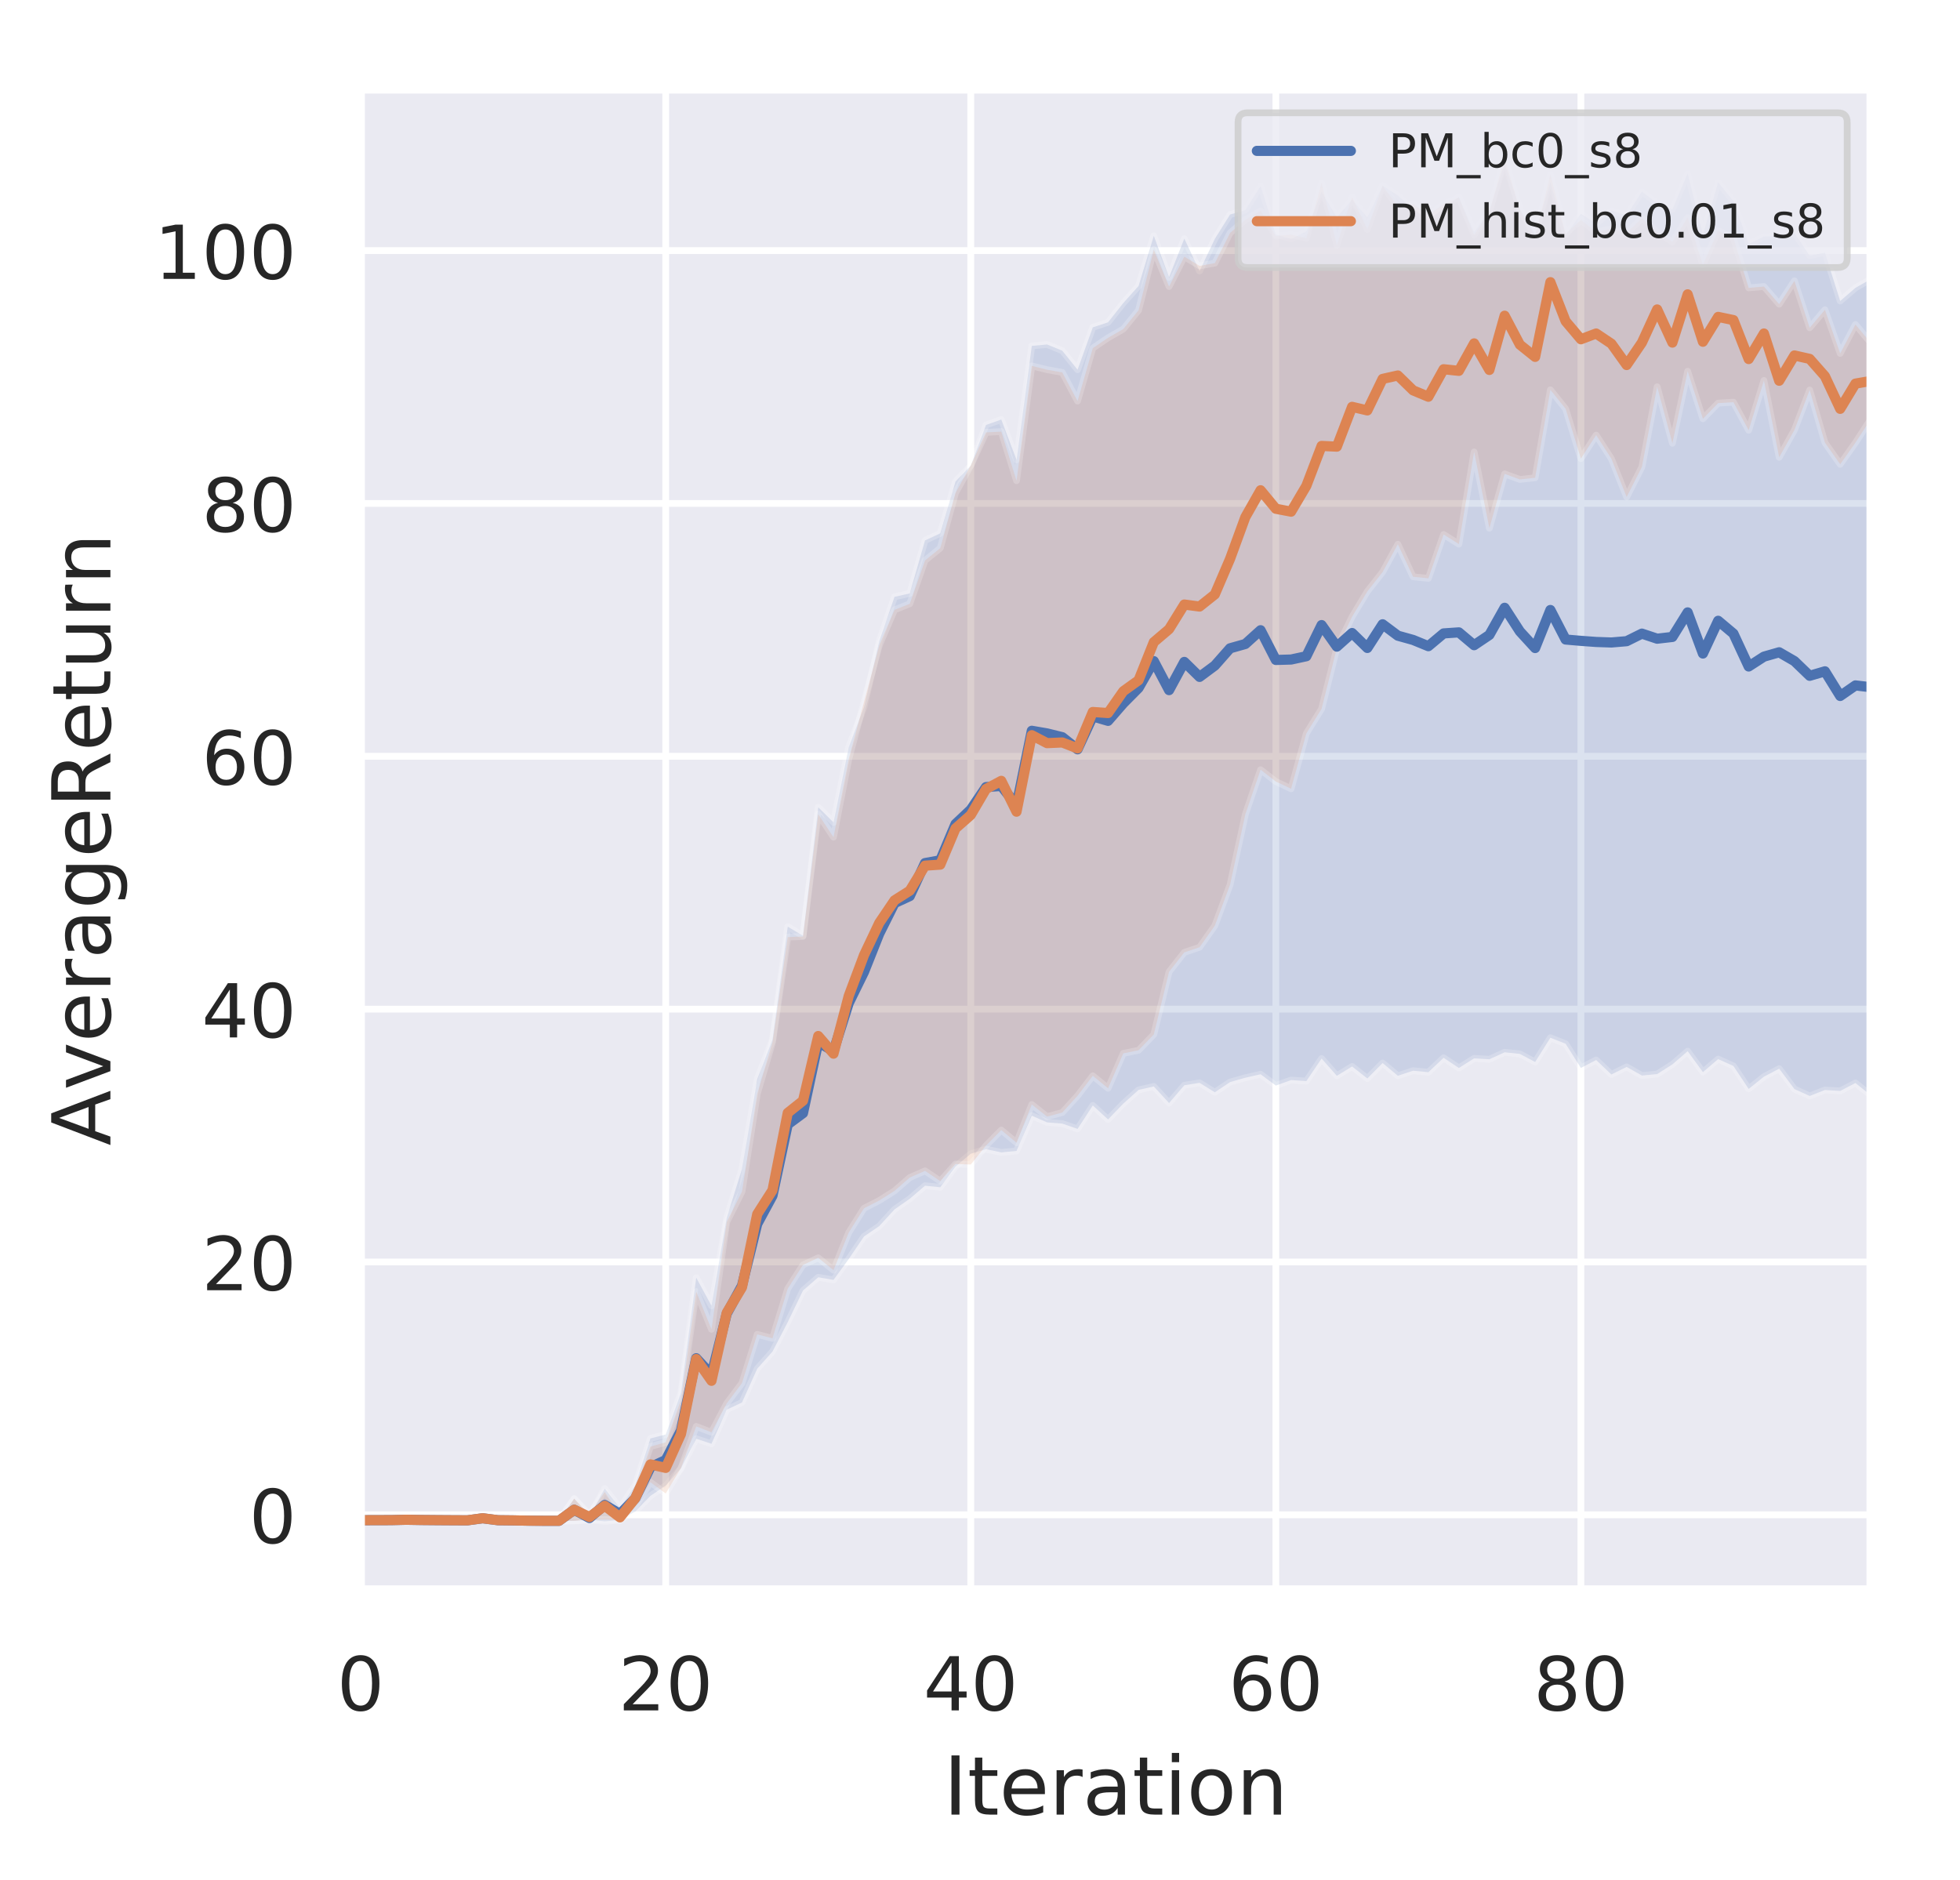 <?xml version="1.0" encoding="utf-8" standalone="no"?>
<!DOCTYPE svg PUBLIC "-//W3C//DTD SVG 1.1//EN"
  "http://www.w3.org/Graphics/SVG/1.1/DTD/svg11.dtd">
<!-- Created with matplotlib (https://matplotlib.org/) -->
<svg height="277.92pt" version="1.1" viewBox="0 0 289.71 277.92" width="289.71pt" xmlns="http://www.w3.org/2000/svg" xmlns:xlink="http://www.w3.org/1999/xlink">
 <defs>
  <style type="text/css">
*{stroke-linecap:butt;stroke-linejoin:round;}
  </style>
 </defs>
 <g id="figure_1">
  <g id="patch_1">
   <path d="M 0 277.92 
L 289.71 277.92 
L 289.71 0 
L 0 0 
z
" style="fill:#ffffff;"/>
  </g>
  <g id="axes_1">
   <g id="patch_2">
    <path d="M 53.31 234.96 
L 276.51 234.96 
L 276.51 13.2 
L 53.31 13.2 
z
" style="fill:#eaeaf2;"/>
   </g>
   <g id="matplotlib.axis_1">
    <g id="xtick_1">
     <g id="line2d_1">
      <path clip-path="url(#p415586a246)" d="M 53.31 234.96 
L 53.31 13.2 
" style="fill:none;stroke:#ffffff;stroke-linecap:round;"/>
     </g>
     <g id="text_1">
      <!-- 0 -->
      <defs>
       <path d="M 31.781 66.406 
Q 24.172 66.406 20.328 58.906 
Q 16.5 51.422 16.5 36.375 
Q 16.5 21.391 20.328 13.891 
Q 24.172 6.391 31.781 6.391 
Q 39.453 6.391 43.281 13.891 
Q 47.125 21.391 47.125 36.375 
Q 47.125 51.422 43.281 58.906 
Q 39.453 66.406 31.781 66.406 
z
M 31.781 74.219 
Q 44.047 74.219 50.516 64.516 
Q 56.984 54.828 56.984 36.375 
Q 56.984 17.969 50.516 8.266 
Q 44.047 -1.422 31.781 -1.422 
Q 19.531 -1.422 13.062 8.266 
Q 6.594 17.969 6.594 36.375 
Q 6.594 54.828 13.062 64.516 
Q 19.531 74.219 31.781 74.219 
z
" id="DejaVuSans-48"/>
      </defs>
      <g style="fill:#262626;" transform="translate(49.811 252.818)scale(0.11 -0.11)">
       <use xlink:href="#DejaVuSans-48"/>
      </g>
     </g>
    </g>
    <g id="xtick_2">
     <g id="line2d_2">
      <path clip-path="url(#p415586a246)" d="M 98.401 234.96 
L 98.401 13.2 
" style="fill:none;stroke:#ffffff;stroke-linecap:round;"/>
     </g>
     <g id="text_2">
      <!-- 20 -->
      <defs>
       <path d="M 19.188 8.297 
L 53.609 8.297 
L 53.609 0 
L 7.328 0 
L 7.328 8.297 
Q 12.938 14.109 22.625 23.891 
Q 32.328 33.688 34.812 36.531 
Q 39.547 41.844 41.422 45.531 
Q 43.312 49.219 43.312 52.781 
Q 43.312 58.594 39.234 62.25 
Q 35.156 65.922 28.609 65.922 
Q 23.969 65.922 18.812 64.312 
Q 13.672 62.703 7.812 59.422 
L 7.812 69.391 
Q 13.766 71.781 18.938 73 
Q 24.125 74.219 28.422 74.219 
Q 39.75 74.219 46.484 68.547 
Q 53.219 62.891 53.219 53.422 
Q 53.219 48.922 51.531 44.891 
Q 49.859 40.875 45.406 35.406 
Q 44.188 33.984 37.641 27.219 
Q 31.109 20.453 19.188 8.297 
z
" id="DejaVuSans-50"/>
      </defs>
      <g style="fill:#262626;" transform="translate(91.402 252.818)scale(0.11 -0.11)">
       <use xlink:href="#DejaVuSans-50"/>
       <use x="63.623" xlink:href="#DejaVuSans-48"/>
      </g>
     </g>
    </g>
    <g id="xtick_3">
     <g id="line2d_3">
      <path clip-path="url(#p415586a246)" d="M 143.492 234.96 
L 143.492 13.2 
" style="fill:none;stroke:#ffffff;stroke-linecap:round;"/>
     </g>
     <g id="text_3">
      <!-- 40 -->
      <defs>
       <path d="M 37.797 64.312 
L 12.891 25.391 
L 37.797 25.391 
z
M 35.203 72.906 
L 47.609 72.906 
L 47.609 25.391 
L 58.016 25.391 
L 58.016 17.188 
L 47.609 17.188 
L 47.609 0 
L 37.797 0 
L 37.797 17.188 
L 4.891 17.188 
L 4.891 26.703 
z
" id="DejaVuSans-52"/>
      </defs>
      <g style="fill:#262626;" transform="translate(136.493 252.818)scale(0.11 -0.11)">
       <use xlink:href="#DejaVuSans-52"/>
       <use x="63.623" xlink:href="#DejaVuSans-48"/>
      </g>
     </g>
    </g>
    <g id="xtick_4">
     <g id="line2d_4">
      <path clip-path="url(#p415586a246)" d="M 188.583 234.96 
L 188.583 13.2 
" style="fill:none;stroke:#ffffff;stroke-linecap:round;"/>
     </g>
     <g id="text_4">
      <!-- 60 -->
      <defs>
       <path d="M 33.016 40.375 
Q 26.375 40.375 22.484 35.828 
Q 18.609 31.297 18.609 23.391 
Q 18.609 15.531 22.484 10.953 
Q 26.375 6.391 33.016 6.391 
Q 39.656 6.391 43.531 10.953 
Q 47.406 15.531 47.406 23.391 
Q 47.406 31.297 43.531 35.828 
Q 39.656 40.375 33.016 40.375 
z
M 52.594 71.297 
L 52.594 62.312 
Q 48.875 64.062 45.094 64.984 
Q 41.312 65.922 37.594 65.922 
Q 27.828 65.922 22.672 59.328 
Q 17.531 52.734 16.797 39.406 
Q 19.672 43.656 24.016 45.922 
Q 28.375 48.188 33.594 48.188 
Q 44.578 48.188 50.953 41.516 
Q 57.328 34.859 57.328 23.391 
Q 57.328 12.156 50.688 5.359 
Q 44.047 -1.422 33.016 -1.422 
Q 20.359 -1.422 13.672 8.266 
Q 6.984 17.969 6.984 36.375 
Q 6.984 53.656 15.188 63.938 
Q 23.391 74.219 37.203 74.219 
Q 40.922 74.219 44.703 73.484 
Q 48.484 72.75 52.594 71.297 
z
" id="DejaVuSans-54"/>
      </defs>
      <g style="fill:#262626;" transform="translate(181.584 252.818)scale(0.11 -0.11)">
       <use xlink:href="#DejaVuSans-54"/>
       <use x="63.623" xlink:href="#DejaVuSans-48"/>
      </g>
     </g>
    </g>
    <g id="xtick_5">
     <g id="line2d_5">
      <path clip-path="url(#p415586a246)" d="M 233.674 234.96 
L 233.674 13.2 
" style="fill:none;stroke:#ffffff;stroke-linecap:round;"/>
     </g>
     <g id="text_5">
      <!-- 80 -->
      <defs>
       <path d="M 31.781 34.625 
Q 24.75 34.625 20.719 30.859 
Q 16.703 27.094 16.703 20.516 
Q 16.703 13.922 20.719 10.156 
Q 24.75 6.391 31.781 6.391 
Q 38.812 6.391 42.859 10.172 
Q 46.922 13.969 46.922 20.516 
Q 46.922 27.094 42.891 30.859 
Q 38.875 34.625 31.781 34.625 
z
M 21.922 38.812 
Q 15.578 40.375 12.031 44.719 
Q 8.5 49.078 8.5 55.328 
Q 8.5 64.062 14.719 69.141 
Q 20.953 74.219 31.781 74.219 
Q 42.672 74.219 48.875 69.141 
Q 55.078 64.062 55.078 55.328 
Q 55.078 49.078 51.531 44.719 
Q 48 40.375 41.703 38.812 
Q 48.828 37.156 52.797 32.312 
Q 56.781 27.484 56.781 20.516 
Q 56.781 9.906 50.312 4.234 
Q 43.844 -1.422 31.781 -1.422 
Q 19.734 -1.422 13.25 4.234 
Q 6.781 9.906 6.781 20.516 
Q 6.781 27.484 10.781 32.312 
Q 14.797 37.156 21.922 38.812 
z
M 18.312 54.391 
Q 18.312 48.734 21.844 45.562 
Q 25.391 42.391 31.781 42.391 
Q 38.141 42.391 41.719 45.562 
Q 45.312 48.734 45.312 54.391 
Q 45.312 60.062 41.719 63.234 
Q 38.141 66.406 31.781 66.406 
Q 25.391 66.406 21.844 63.234 
Q 18.312 60.062 18.312 54.391 
z
" id="DejaVuSans-56"/>
      </defs>
      <g style="fill:#262626;" transform="translate(226.675 252.818)scale(0.11 -0.11)">
       <use xlink:href="#DejaVuSans-56"/>
       <use x="63.623" xlink:href="#DejaVuSans-48"/>
      </g>
     </g>
    </g>
    <g id="text_6">
     <!-- Iteration -->
     <defs>
      <path d="M 9.812 72.906 
L 19.672 72.906 
L 19.672 0 
L 9.812 0 
z
" id="DejaVuSans-73"/>
      <path d="M 18.312 70.219 
L 18.312 54.688 
L 36.812 54.688 
L 36.812 47.703 
L 18.312 47.703 
L 18.312 18.016 
Q 18.312 11.328 20.141 9.422 
Q 21.969 7.516 27.594 7.516 
L 36.812 7.516 
L 36.812 0 
L 27.594 0 
Q 17.188 0 13.234 3.875 
Q 9.281 7.766 9.281 18.016 
L 9.281 47.703 
L 2.688 47.703 
L 2.688 54.688 
L 9.281 54.688 
L 9.281 70.219 
z
" id="DejaVuSans-116"/>
      <path d="M 56.203 29.594 
L 56.203 25.203 
L 14.891 25.203 
Q 15.484 15.922 20.484 11.062 
Q 25.484 6.203 34.422 6.203 
Q 39.594 6.203 44.453 7.469 
Q 49.312 8.734 54.109 11.281 
L 54.109 2.781 
Q 49.266 0.734 44.188 -0.344 
Q 39.109 -1.422 33.891 -1.422 
Q 20.797 -1.422 13.156 6.188 
Q 5.516 13.812 5.516 26.812 
Q 5.516 40.234 12.766 48.109 
Q 20.016 56 32.328 56 
Q 43.359 56 49.781 48.891 
Q 56.203 41.797 56.203 29.594 
z
M 47.219 32.234 
Q 47.125 39.594 43.094 43.984 
Q 39.062 48.391 32.422 48.391 
Q 24.906 48.391 20.391 44.141 
Q 15.875 39.891 15.188 32.172 
z
" id="DejaVuSans-101"/>
      <path d="M 41.109 46.297 
Q 39.594 47.172 37.812 47.578 
Q 36.031 48 33.891 48 
Q 26.266 48 22.188 43.047 
Q 18.109 38.094 18.109 28.812 
L 18.109 0 
L 9.078 0 
L 9.078 54.688 
L 18.109 54.688 
L 18.109 46.188 
Q 20.953 51.172 25.484 53.578 
Q 30.031 56 36.531 56 
Q 37.453 56 38.578 55.875 
Q 39.703 55.766 41.062 55.516 
z
" id="DejaVuSans-114"/>
      <path d="M 34.281 27.484 
Q 23.391 27.484 19.188 25 
Q 14.984 22.516 14.984 16.5 
Q 14.984 11.719 18.141 8.906 
Q 21.297 6.109 26.703 6.109 
Q 34.188 6.109 38.703 11.406 
Q 43.219 16.703 43.219 25.484 
L 43.219 27.484 
z
M 52.203 31.203 
L 52.203 0 
L 43.219 0 
L 43.219 8.297 
Q 40.141 3.328 35.547 0.953 
Q 30.953 -1.422 24.312 -1.422 
Q 15.922 -1.422 10.953 3.297 
Q 6 8.016 6 15.922 
Q 6 25.141 12.172 29.828 
Q 18.359 34.516 30.609 34.516 
L 43.219 34.516 
L 43.219 35.406 
Q 43.219 41.609 39.141 45 
Q 35.062 48.391 27.688 48.391 
Q 23 48.391 18.547 47.266 
Q 14.109 46.141 10.016 43.891 
L 10.016 52.203 
Q 14.938 54.109 19.578 55.047 
Q 24.219 56 28.609 56 
Q 40.484 56 46.344 49.844 
Q 52.203 43.703 52.203 31.203 
z
" id="DejaVuSans-97"/>
      <path d="M 9.422 54.688 
L 18.406 54.688 
L 18.406 0 
L 9.422 0 
z
M 9.422 75.984 
L 18.406 75.984 
L 18.406 64.594 
L 9.422 64.594 
z
" id="DejaVuSans-105"/>
      <path d="M 30.609 48.391 
Q 23.391 48.391 19.188 42.75 
Q 14.984 37.109 14.984 27.297 
Q 14.984 17.484 19.156 11.844 
Q 23.344 6.203 30.609 6.203 
Q 37.797 6.203 41.984 11.859 
Q 46.188 17.531 46.188 27.297 
Q 46.188 37.016 41.984 42.703 
Q 37.797 48.391 30.609 48.391 
z
M 30.609 56 
Q 42.328 56 49.016 48.375 
Q 55.719 40.766 55.719 27.297 
Q 55.719 13.875 49.016 6.219 
Q 42.328 -1.422 30.609 -1.422 
Q 18.844 -1.422 12.172 6.219 
Q 5.516 13.875 5.516 27.297 
Q 5.516 40.766 12.172 48.375 
Q 18.844 56 30.609 56 
z
" id="DejaVuSans-111"/>
      <path d="M 54.891 33.016 
L 54.891 0 
L 45.906 0 
L 45.906 32.719 
Q 45.906 40.484 42.875 44.328 
Q 39.844 48.188 33.797 48.188 
Q 26.516 48.188 22.312 43.547 
Q 18.109 38.922 18.109 30.906 
L 18.109 0 
L 9.078 0 
L 9.078 54.688 
L 18.109 54.688 
L 18.109 46.188 
Q 21.344 51.125 25.703 53.562 
Q 30.078 56 35.797 56 
Q 45.219 56 50.047 50.172 
Q 54.891 44.344 54.891 33.016 
z
" id="DejaVuSans-110"/>
     </defs>
     <g style="fill:#262626;" transform="translate(139.46 268.224)scale(0.12 -0.12)">
      <use xlink:href="#DejaVuSans-73"/>
      <use x="29.492" xlink:href="#DejaVuSans-116"/>
      <use x="68.701" xlink:href="#DejaVuSans-101"/>
      <use x="130.225" xlink:href="#DejaVuSans-114"/>
      <use x="171.338" xlink:href="#DejaVuSans-97"/>
      <use x="232.617" xlink:href="#DejaVuSans-116"/>
      <use x="271.826" xlink:href="#DejaVuSans-105"/>
      <use x="299.609" xlink:href="#DejaVuSans-111"/>
      <use x="360.791" xlink:href="#DejaVuSans-110"/>
     </g>
    </g>
   </g>
   <g id="matplotlib.axis_2">
    <g id="ytick_1">
     <g id="line2d_6">
      <path clip-path="url(#p415586a246)" d="M 53.31 223.91 
L 276.51 223.91 
" style="fill:none;stroke:#ffffff;stroke-linecap:round;"/>
     </g>
     <g id="text_7">
      <!-- 0 -->
      <g style="fill:#262626;" transform="translate(36.811 228.089)scale(0.11 -0.11)">
       <use xlink:href="#DejaVuSans-48"/>
      </g>
     </g>
    </g>
    <g id="ytick_2">
     <g id="line2d_7">
      <path clip-path="url(#p415586a246)" d="M 53.31 186.537 
L 276.51 186.537 
" style="fill:none;stroke:#ffffff;stroke-linecap:round;"/>
     </g>
     <g id="text_8">
      <!-- 20 -->
      <g style="fill:#262626;" transform="translate(29.812 190.716)scale(0.11 -0.11)">
       <use xlink:href="#DejaVuSans-50"/>
       <use x="63.623" xlink:href="#DejaVuSans-48"/>
      </g>
     </g>
    </g>
    <g id="ytick_3">
     <g id="line2d_8">
      <path clip-path="url(#p415586a246)" d="M 53.31 149.164 
L 276.51 149.164 
" style="fill:none;stroke:#ffffff;stroke-linecap:round;"/>
     </g>
     <g id="text_9">
      <!-- 40 -->
      <g style="fill:#262626;" transform="translate(29.812 153.343)scale(0.11 -0.11)">
       <use xlink:href="#DejaVuSans-52"/>
       <use x="63.623" xlink:href="#DejaVuSans-48"/>
      </g>
     </g>
    </g>
    <g id="ytick_4">
     <g id="line2d_9">
      <path clip-path="url(#p415586a246)" d="M 53.31 111.791 
L 276.51 111.791 
" style="fill:none;stroke:#ffffff;stroke-linecap:round;"/>
     </g>
     <g id="text_10">
      <!-- 60 -->
      <g style="fill:#262626;" transform="translate(29.812 115.97)scale(0.11 -0.11)">
       <use xlink:href="#DejaVuSans-54"/>
       <use x="63.623" xlink:href="#DejaVuSans-48"/>
      </g>
     </g>
    </g>
    <g id="ytick_5">
     <g id="line2d_10">
      <path clip-path="url(#p415586a246)" d="M 53.31 74.418 
L 276.51 74.418 
" style="fill:none;stroke:#ffffff;stroke-linecap:round;"/>
     </g>
     <g id="text_11">
      <!-- 80 -->
      <g style="fill:#262626;" transform="translate(29.812 78.597)scale(0.11 -0.11)">
       <use xlink:href="#DejaVuSans-56"/>
       <use x="63.623" xlink:href="#DejaVuSans-48"/>
      </g>
     </g>
    </g>
    <g id="ytick_6">
     <g id="line2d_11">
      <path clip-path="url(#p415586a246)" d="M 53.31 37.044 
L 276.51 37.044 
" style="fill:none;stroke:#ffffff;stroke-linecap:round;"/>
     </g>
     <g id="text_12">
      <!-- 100 -->
      <defs>
       <path d="M 12.406 8.297 
L 28.516 8.297 
L 28.516 63.922 
L 10.984 60.406 
L 10.984 69.391 
L 28.422 72.906 
L 38.281 72.906 
L 38.281 8.297 
L 54.391 8.297 
L 54.391 0 
L 12.406 0 
z
" id="DejaVuSans-49"/>
      </defs>
      <g style="fill:#262626;" transform="translate(22.814 41.224)scale(0.11 -0.11)">
       <use xlink:href="#DejaVuSans-49"/>
       <use x="63.623" xlink:href="#DejaVuSans-48"/>
       <use x="127.246" xlink:href="#DejaVuSans-48"/>
      </g>
     </g>
    </g>
    <g id="text_13">
     <!-- AverageReturn -->
     <defs>
      <path d="M 34.188 63.188 
L 20.797 26.906 
L 47.609 26.906 
z
M 28.609 72.906 
L 39.797 72.906 
L 67.578 0 
L 57.328 0 
L 50.688 18.703 
L 17.828 18.703 
L 11.188 0 
L 0.781 0 
z
" id="DejaVuSans-65"/>
      <path d="M 2.984 54.688 
L 12.5 54.688 
L 29.594 8.797 
L 46.688 54.688 
L 56.203 54.688 
L 35.688 0 
L 23.484 0 
z
" id="DejaVuSans-118"/>
      <path d="M 45.406 27.984 
Q 45.406 37.75 41.375 43.109 
Q 37.359 48.484 30.078 48.484 
Q 22.859 48.484 18.828 43.109 
Q 14.797 37.75 14.797 27.984 
Q 14.797 18.266 18.828 12.891 
Q 22.859 7.516 30.078 7.516 
Q 37.359 7.516 41.375 12.891 
Q 45.406 18.266 45.406 27.984 
z
M 54.391 6.781 
Q 54.391 -7.172 48.188 -13.984 
Q 42 -20.797 29.203 -20.797 
Q 24.469 -20.797 20.266 -20.094 
Q 16.062 -19.391 12.109 -17.922 
L 12.109 -9.188 
Q 16.062 -11.328 19.922 -12.344 
Q 23.781 -13.375 27.781 -13.375 
Q 36.625 -13.375 41.016 -8.766 
Q 45.406 -4.156 45.406 5.172 
L 45.406 9.625 
Q 42.625 4.781 38.281 2.391 
Q 33.938 0 27.875 0 
Q 17.828 0 11.672 7.656 
Q 5.516 15.328 5.516 27.984 
Q 5.516 40.672 11.672 48.328 
Q 17.828 56 27.875 56 
Q 33.938 56 38.281 53.609 
Q 42.625 51.219 45.406 46.391 
L 45.406 54.688 
L 54.391 54.688 
z
" id="DejaVuSans-103"/>
      <path d="M 44.391 34.188 
Q 47.562 33.109 50.562 29.594 
Q 53.562 26.078 56.594 19.922 
L 66.609 0 
L 56 0 
L 46.688 18.703 
Q 43.062 26.031 39.672 28.422 
Q 36.281 30.812 30.422 30.812 
L 19.672 30.812 
L 19.672 0 
L 9.812 0 
L 9.812 72.906 
L 32.078 72.906 
Q 44.578 72.906 50.734 67.672 
Q 56.891 62.453 56.891 51.906 
Q 56.891 45.016 53.688 40.469 
Q 50.484 35.938 44.391 34.188 
z
M 19.672 64.797 
L 19.672 38.922 
L 32.078 38.922 
Q 39.203 38.922 42.844 42.219 
Q 46.484 45.516 46.484 51.906 
Q 46.484 58.297 42.844 61.547 
Q 39.203 64.797 32.078 64.797 
z
" id="DejaVuSans-82"/>
      <path d="M 8.5 21.578 
L 8.5 54.688 
L 17.484 54.688 
L 17.484 21.922 
Q 17.484 14.156 20.5 10.266 
Q 23.531 6.391 29.594 6.391 
Q 36.859 6.391 41.078 11.031 
Q 45.312 15.672 45.312 23.688 
L 45.312 54.688 
L 54.297 54.688 
L 54.297 0 
L 45.312 0 
L 45.312 8.406 
Q 42.047 3.422 37.719 1 
Q 33.406 -1.422 27.688 -1.422 
Q 18.266 -1.422 13.375 4.438 
Q 8.5 10.297 8.5 21.578 
z
M 31.109 56 
z
" id="DejaVuSans-117"/>
     </defs>
     <g style="fill:#262626;" transform="translate(16.318 169.347)rotate(-90)scale(0.12 -0.12)">
      <use xlink:href="#DejaVuSans-65"/>
      <use x="68.33" xlink:href="#DejaVuSans-118"/>
      <use x="127.51" xlink:href="#DejaVuSans-101"/>
      <use x="189.033" xlink:href="#DejaVuSans-114"/>
      <use x="230.146" xlink:href="#DejaVuSans-97"/>
      <use x="291.426" xlink:href="#DejaVuSans-103"/>
      <use x="354.902" xlink:href="#DejaVuSans-101"/>
      <use x="416.426" xlink:href="#DejaVuSans-82"/>
      <use x="485.846" xlink:href="#DejaVuSans-101"/>
      <use x="547.369" xlink:href="#DejaVuSans-116"/>
      <use x="586.578" xlink:href="#DejaVuSans-117"/>
      <use x="649.957" xlink:href="#DejaVuSans-114"/>
      <use x="691.055" xlink:href="#DejaVuSans-110"/>
     </g>
    </g>
   </g>
   <g id="PolyCollection_1">
    <defs>
     <path d="M 53.31 -53.22 
L 53.31 -53.205 
L 55.565 -53.207 
L 57.819 -53.216 
L 60.074 -53.267 
L 62.328 -53.231 
L 64.583 -53.212 
L 66.837 -53.201 
L 69.092 -53.185 
L 71.346 -53.251 
L 73.601 -53.19 
L 75.855 -53.157 
L 78.11 -53.124 
L 80.365 -53.099 
L 82.619 -53.078 
L 84.874 -53.115 
L 87.128 -53.285 
L 89.383 -53.04 
L 91.637 -53.24 
L 93.892 -54.501 
L 96.146 -56.816 
L 98.401 -58.327 
L 100.655 -60.885 
L 102.91 -65.255 
L 105.165 -64.509 
L 107.419 -69.555 
L 109.674 -70.612 
L 111.928 -75.609 
L 114.183 -78.134 
L 116.437 -82.489 
L 118.692 -87.162 
L 120.946 -89.119 
L 123.201 -88.732 
L 125.455 -91.822 
L 127.71 -95.153 
L 129.965 -96.689 
L 132.219 -99.155 
L 134.474 -100.728 
L 136.728 -102.655 
L 138.983 -102.426 
L 141.237 -105.486 
L 143.492 -107.385 
L 145.746 -108.055 
L 148.001 -107.581 
L 150.255 -107.799 
L 152.51 -113.008 
L 154.765 -112.017 
L 157.019 -111.834 
L 159.274 -111.053 
L 161.528 -114.519 
L 163.783 -112.454 
L 166.037 -114.79 
L 168.292 -116.816 
L 170.546 -117.329 
L 172.801 -114.875 
L 175.055 -117.504 
L 177.31 -117.862 
L 179.565 -116.465 
L 181.819 -117.973 
L 184.074 -118.618 
L 186.328 -119.132 
L 188.583 -117.46 
L 190.837 -118.27 
L 193.092 -118.12 
L 195.346 -121.456 
L 197.601 -118.9 
L 199.855 -120.281 
L 202.11 -118.507 
L 204.365 -120.789 
L 206.619 -118.908 
L 208.874 -119.655 
L 211.128 -119.432 
L 213.383 -121.566 
L 215.637 -120.059 
L 217.892 -121.48 
L 220.146 -121.346 
L 222.401 -122.377 
L 224.655 -122.137 
L 226.91 -120.945 
L 229.165 -124.528 
L 231.419 -123.638 
L 233.674 -120.063 
L 235.928 -121.238 
L 238.183 -119.101 
L 240.437 -120.215 
L 242.692 -118.942 
L 244.946 -119.157 
L 247.201 -120.59 
L 249.455 -122.541 
L 251.71 -119.449 
L 253.965 -121.372 
L 256.219 -120.354 
L 258.474 -116.964 
L 260.728 -118.773 
L 262.983 -119.955 
L 265.237 -116.944 
L 267.492 -115.923 
L 269.746 -116.803 
L 272.001 -116.663 
L 274.255 -117.84 
L 276.51 -116.031 
L 276.51 -236.65 
L 276.51 -236.65 
L 274.255 -235.371 
L 272.001 -233.427 
L 269.746 -240.576 
L 267.492 -240.131 
L 265.237 -243.458 
L 262.983 -243.055 
L 260.728 -242.942 
L 258.474 -241.843 
L 256.219 -248.176 
L 253.965 -250.948 
L 251.71 -243.191 
L 249.455 -252.256 
L 247.201 -246.953 
L 244.946 -247.865 
L 242.692 -249.58 
L 240.437 -246.07 
L 238.183 -246.803 
L 235.928 -244.82 
L 233.674 -246.324 
L 231.419 -243.141 
L 229.165 -250.98 
L 226.91 -243.316 
L 224.655 -247.046 
L 222.401 -253.786 
L 220.146 -246.79 
L 217.892 -243.621 
L 215.637 -248.837 
L 213.383 -247.019 
L 211.128 -245.377 
L 208.874 -246.999 
L 206.619 -249.003 
L 204.365 -250.495 
L 202.11 -245.779 
L 199.855 -248.418 
L 197.601 -245.776 
L 195.346 -249.591 
L 193.092 -243.717 
L 190.837 -242.594 
L 188.583 -243.277 
L 186.328 -250.396 
L 184.074 -246.841 
L 181.819 -246.212 
L 179.565 -242.608 
L 177.31 -237.868 
L 175.055 -242.655 
L 172.801 -236.945 
L 170.546 -243.059 
L 168.292 -235.649 
L 166.037 -233.129 
L 163.783 -230.279 
L 161.528 -229.531 
L 159.274 -223.275 
L 157.019 -226.078 
L 154.765 -227.004 
L 152.51 -226.791 
L 150.255 -209.952 
L 148.001 -215.907 
L 145.746 -215.105 
L 143.492 -209.108 
L 141.237 -206.749 
L 138.983 -199.09 
L 136.728 -198.036 
L 134.474 -190.204 
L 132.219 -189.697 
L 129.965 -183.154 
L 127.71 -173.361 
L 125.455 -167.497 
L 123.201 -156.358 
L 120.946 -158.595 
L 118.692 -139.603 
L 116.437 -140.945 
L 114.183 -124.233 
L 111.928 -118.412 
L 109.674 -105.131 
L 107.419 -97.915 
L 105.165 -84.912 
L 102.91 -89.057 
L 100.655 -72.034 
L 98.401 -65.881 
L 96.146 -65.299 
L 93.892 -58.384 
L 91.637 -55.033 
L 89.383 -57.895 
L 87.128 -53.789 
L 84.874 -56.396 
L 82.619 -53.159 
L 80.365 -53.146 
L 78.11 -53.157 
L 75.855 -53.214 
L 73.601 -53.232 
L 71.346 -53.749 
L 69.092 -53.204 
L 66.837 -53.212 
L 64.583 -53.232 
L 62.328 -53.252 
L 60.074 -53.29 
L 57.819 -53.237 
L 55.565 -53.234 
L 53.31 -53.22 
z
" id="m883b202f96" style="stroke:#ffffff;stroke-opacity:0.2;"/>
    </defs>
    <g clip-path="url(#p415586a246)">
     <use style="fill:#4c72b0;fill-opacity:0.2;stroke:#ffffff;stroke-opacity:0.2;" x="0" xlink:href="#m883b202f96" y="277.92"/>
    </g>
   </g>
   <g id="PolyCollection_2">
    <defs>
     <path d="M 53.31 -53.22 
L 53.31 -53.205 
L 55.565 -53.208 
L 57.819 -53.217 
L 60.074 -53.269 
L 62.328 -53.233 
L 64.583 -53.214 
L 66.837 -53.202 
L 69.092 -53.189 
L 71.346 -53.255 
L 73.601 -53.19 
L 75.855 -53.162 
L 78.11 -53.13 
L 80.365 -53.102 
L 82.619 -53.092 
L 84.874 -53.123 
L 87.128 -53.296 
L 89.383 -53.309 
L 91.637 -53.246 
L 93.892 -55.257 
L 96.146 -58.819 
L 98.401 -57.159 
L 100.655 -60.914 
L 102.91 -67.074 
L 105.165 -66.206 
L 107.419 -70.475 
L 109.674 -73.477 
L 111.928 -80.681 
L 114.183 -80.094 
L 116.437 -87.439 
L 118.692 -90.945 
L 120.946 -91.997 
L 123.201 -90.17 
L 125.455 -95.73 
L 127.71 -99.315 
L 129.965 -100.467 
L 132.219 -101.889 
L 134.474 -103.857 
L 136.728 -104.85 
L 138.983 -103.328 
L 141.237 -105.859 
L 143.492 -105.787 
L 145.746 -108.587 
L 148.001 -110.874 
L 150.255 -109.01 
L 152.51 -114.658 
L 154.765 -112.87 
L 157.019 -113.472 
L 159.274 -115.948 
L 161.528 -118.902 
L 163.783 -117.059 
L 166.037 -122.217 
L 168.292 -122.676 
L 170.546 -125.008 
L 172.801 -134.272 
L 175.055 -137.143 
L 177.31 -137.904 
L 179.565 -141.089 
L 181.819 -147.144 
L 184.074 -157.54 
L 186.328 -164.145 
L 188.583 -162.395 
L 190.837 -161.328 
L 193.092 -169.505 
L 195.346 -173.144 
L 197.601 -182.124 
L 199.855 -186.749 
L 202.11 -190.496 
L 204.365 -193.357 
L 206.619 -197.468 
L 208.874 -192.664 
L 211.128 -192.43 
L 213.383 -198.915 
L 215.637 -197.493 
L 217.892 -211.115 
L 220.146 -199.839 
L 222.401 -207.869 
L 224.655 -207.053 
L 226.91 -207.3 
L 229.165 -220.295 
L 231.419 -217.489 
L 233.674 -210.134 
L 235.928 -213.605 
L 238.183 -210.107 
L 240.437 -204.456 
L 242.692 -208.895 
L 244.946 -220.746 
L 247.201 -212.404 
L 249.455 -223.045 
L 251.71 -216.02 
L 253.965 -218.331 
L 256.219 -218.47 
L 258.474 -214.323 
L 260.728 -221.679 
L 262.983 -210.325 
L 265.237 -214.35 
L 267.492 -220.266 
L 269.746 -212.488 
L 272.001 -209.291 
L 274.255 -212.481 
L 276.51 -215.948 
L 276.51 -227.263 
L 276.51 -227.263 
L 274.255 -229.954 
L 272.001 -225.684 
L 269.746 -232.133 
L 267.492 -229.471 
L 265.237 -236.41 
L 262.983 -232.958 
L 260.728 -235.566 
L 258.474 -235.372 
L 256.219 -242.743 
L 253.965 -243.825 
L 251.71 -238.789 
L 249.455 -245.777 
L 247.201 -242.158 
L 244.946 -243.611 
L 242.692 -245.654 
L 240.437 -243.471 
L 238.183 -244.12 
L 235.928 -243.644 
L 233.674 -245.407 
L 231.419 -243.387 
L 229.165 -252.131 
L 226.91 -243.037 
L 224.655 -246.895 
L 222.401 -254.64 
L 220.146 -246.635 
L 217.892 -243.205 
L 215.637 -248.714 
L 213.383 -247.767 
L 211.128 -246.123 
L 208.874 -247.77 
L 206.619 -247.367 
L 204.365 -250.466 
L 202.11 -244.013 
L 199.855 -248.819 
L 197.601 -241.675 
L 195.346 -250.865 
L 193.092 -242.704 
L 190.837 -243.25 
L 188.583 -243.043 
L 186.328 -246.763 
L 184.074 -245.423 
L 181.819 -243.492 
L 179.565 -239.027 
L 177.31 -238.623 
L 175.055 -239.979 
L 172.801 -235.574 
L 170.546 -241.003 
L 168.292 -232.061 
L 166.037 -229.281 
L 163.783 -227.988 
L 161.528 -226.458 
L 159.274 -218.641 
L 157.019 -222.873 
L 154.765 -223.276 
L 152.51 -223.839 
L 150.255 -206.871 
L 148.001 -214.125 
L 145.746 -214.01 
L 143.492 -209.12 
L 141.237 -205.076 
L 138.983 -196.903 
L 136.728 -195.076 
L 134.474 -188.672 
L 132.219 -187.774 
L 129.965 -182.527 
L 127.71 -174.16 
L 125.455 -165.704 
L 123.201 -154.179 
L 120.946 -157.571 
L 118.692 -139.49 
L 116.437 -139.407 
L 114.183 -123.864 
L 111.928 -116.229 
L 109.674 -101.78 
L 107.419 -97.292 
L 105.165 -81.432 
L 102.91 -87.003 
L 100.655 -70.987 
L 98.401 -64.73 
L 96.146 -64.098 
L 93.892 -57.654 
L 91.637 -54.014 
L 89.383 -57.391 
L 87.128 -54.057 
L 84.874 -56.405 
L 82.619 -53.159 
L 80.365 -53.152 
L 78.11 -53.158 
L 75.855 -53.211 
L 73.601 -53.234 
L 71.346 -53.749 
L 69.092 -53.204 
L 66.837 -53.213 
L 64.583 -53.232 
L 62.328 -53.252 
L 60.074 -53.29 
L 57.819 -53.236 
L 55.565 -53.234 
L 53.31 -53.22 
z
" id="m8ac3d48d1f" style="stroke:#ffffff;stroke-opacity:0.2;"/>
    </defs>
    <g clip-path="url(#p415586a246)">
     <use style="fill:#dd8452;fill-opacity:0.2;stroke:#ffffff;stroke-opacity:0.2;" x="0" xlink:href="#m8ac3d48d1f" y="277.92"/>
    </g>
   </g>
   <g id="line2d_12">
    <path clip-path="url(#p415586a246)" d="M 53.31 224.707 
L 55.565 224.699 
L 57.819 224.693 
L 60.074 224.641 
L 62.328 224.678 
L 64.583 224.698 
L 66.837 224.713 
L 69.092 224.725 
L 71.346 224.419 
L 73.601 224.709 
L 75.855 224.734 
L 78.11 224.779 
L 80.365 224.797 
L 82.619 224.801 
L 84.874 223.164 
L 87.128 224.382 
L 89.383 222.452 
L 91.637 223.783 
L 93.892 221.477 
L 96.146 216.862 
L 98.401 215.816 
L 100.655 211.46 
L 102.91 200.764 
L 105.165 203.209 
L 107.419 194.184 
L 109.674 190.049 
L 111.928 180.909 
L 114.183 176.736 
L 116.437 166.203 
L 118.692 164.537 
L 120.946 154.063 
L 123.201 155.375 
L 125.455 148.26 
L 127.71 143.663 
L 129.965 137.998 
L 132.219 133.494 
L 134.474 132.454 
L 136.728 127.574 
L 138.983 127.161 
L 141.237 121.802 
L 143.492 119.673 
L 145.746 116.34 
L 148.001 116.176 
L 150.255 119.044 
L 152.51 108.02 
L 154.765 108.409 
L 157.019 108.964 
L 159.274 110.756 
L 161.528 105.895 
L 163.783 106.553 
L 166.037 103.96 
L 168.292 101.687 
L 170.546 97.726 
L 172.801 102.01 
L 175.055 97.84 
L 177.31 100.055 
L 179.565 98.383 
L 181.819 95.827 
L 184.074 95.19 
L 186.328 93.156 
L 188.583 97.551 
L 190.837 97.488 
L 193.092 97.001 
L 195.346 92.396 
L 197.601 95.582 
L 199.855 93.57 
L 202.11 95.777 
L 204.365 92.278 
L 206.619 93.964 
L 208.874 94.593 
L 211.128 95.515 
L 213.383 93.628 
L 215.637 93.472 
L 217.892 95.369 
L 220.146 93.852 
L 222.401 89.838 
L 224.655 93.329 
L 226.91 95.79 
L 229.165 90.166 
L 231.419 94.53 
L 233.674 94.726 
L 235.928 94.891 
L 238.183 94.968 
L 240.437 94.777 
L 242.692 93.658 
L 244.946 94.409 
L 247.201 94.148 
L 249.455 90.521 
L 251.71 96.6 
L 253.965 91.76 
L 256.219 93.655 
L 258.474 98.516 
L 260.728 97.062 
L 262.983 96.415 
L 265.237 97.719 
L 267.492 99.893 
L 269.746 99.23 
L 272.001 102.875 
L 274.255 101.314 
L 276.51 101.579 
" style="fill:none;stroke:#4c72b0;stroke-linecap:round;stroke-width:1.5;"/>
   </g>
   <g id="line2d_13">
    <path clip-path="url(#p415586a246)" d="M 53.31 224.707 
L 55.565 224.699 
L 57.819 224.693 
L 60.074 224.64 
L 62.328 224.677 
L 64.583 224.697 
L 66.837 224.712 
L 69.092 224.723 
L 71.346 224.418 
L 73.601 224.707 
L 75.855 224.733 
L 78.11 224.776 
L 80.365 224.792 
L 82.619 224.794 
L 84.874 223.156 
L 87.128 224.243 
L 89.383 222.57 
L 91.637 224.29 
L 93.892 221.464 
L 96.146 216.461 
L 98.401 216.975 
L 100.655 211.969 
L 102.91 200.881 
L 105.165 204.101 
L 107.419 194.036 
L 109.674 190.291 
L 111.928 179.465 
L 114.183 175.94 
L 116.437 164.497 
L 118.692 162.702 
L 120.946 153.136 
L 123.201 155.745 
L 125.455 147.203 
L 127.71 141.182 
L 129.965 136.423 
L 132.219 133.088 
L 134.474 131.655 
L 136.728 127.957 
L 138.983 127.804 
L 141.237 122.453 
L 143.492 120.466 
L 145.746 116.621 
L 148.001 115.42 
L 150.255 119.979 
L 152.51 108.671 
L 154.765 109.847 
L 157.019 109.747 
L 159.274 110.625 
L 161.528 105.24 
L 163.783 105.396 
L 166.037 102.17 
L 168.292 100.551 
L 170.546 94.914 
L 172.801 92.997 
L 175.055 89.359 
L 177.31 89.656 
L 179.565 87.862 
L 181.819 82.602 
L 184.074 76.439 
L 186.328 72.466 
L 188.583 75.201 
L 190.837 75.631 
L 193.092 71.815 
L 195.346 65.915 
L 197.601 66.02 
L 199.855 60.136 
L 202.11 60.665 
L 204.365 56.008 
L 206.619 55.502 
L 208.874 57.703 
L 211.128 58.643 
L 213.383 54.579 
L 215.637 54.816 
L 217.892 50.759 
L 220.146 54.683 
L 222.401 46.666 
L 224.655 50.946 
L 226.91 52.751 
L 229.165 41.707 
L 231.419 47.481 
L 233.674 50.149 
L 235.928 49.295 
L 238.183 50.806 
L 240.437 53.956 
L 242.692 50.645 
L 244.946 45.741 
L 247.201 50.639 
L 249.455 43.509 
L 251.71 50.515 
L 253.965 46.841 
L 256.219 47.313 
L 258.474 53.072 
L 260.728 49.297 
L 262.983 56.278 
L 265.237 52.54 
L 267.492 53.051 
L 269.746 55.609 
L 272.001 60.432 
L 274.255 56.702 
L 276.51 56.314 
" style="fill:none;stroke:#dd8452;stroke-linecap:round;stroke-width:1.5;"/>
   </g>
   <g id="patch_3">
    <path d="M 53.31 234.96 
L 53.31 13.2 
" style="fill:none;stroke:#ffffff;stroke-linecap:square;stroke-linejoin:miter;stroke-width:1.25;"/>
   </g>
   <g id="patch_4">
    <path d="M 276.51 234.96 
L 276.51 13.2 
" style="fill:none;stroke:#ffffff;stroke-linecap:square;stroke-linejoin:miter;stroke-width:1.25;"/>
   </g>
   <g id="patch_5">
    <path d="M 53.31 234.96 
L 276.51 234.96 
" style="fill:none;stroke:#ffffff;stroke-linecap:square;stroke-linejoin:miter;stroke-width:1.25;"/>
   </g>
   <g id="patch_6">
    <path d="M 53.31 13.2 
L 276.51 13.2 
" style="fill:none;stroke:#ffffff;stroke-linecap:square;stroke-linejoin:miter;stroke-width:1.25;"/>
   </g>
   <g id="legend_1">
    <g id="patch_7">
     <path d="M 184.388 39.542 
L 271.646 39.542 
Q 273.036 39.542 273.036 38.152 
L 273.036 18.064 
Q 273.036 16.674 271.646 16.674 
L 184.388 16.674 
Q 182.999 16.674 182.999 18.064 
L 182.999 38.152 
Q 182.999 39.542 184.388 39.542 
z
" style="fill:#eaeaf2;opacity:0.8;stroke:#cccccc;stroke-linejoin:miter;"/>
    </g>
    <g id="line2d_14">
     <path d="M 185.778 22.301 
L 199.674 22.301 
" style="fill:none;stroke:#4c72b0;stroke-linecap:round;stroke-width:1.5;"/>
    </g>
    <g id="line2d_15"/>
    <g id="text_14">
     <!-- PM_bc0_s8 -->
     <defs>
      <path d="M 19.672 64.797 
L 19.672 37.406 
L 32.078 37.406 
Q 38.969 37.406 42.719 40.969 
Q 46.484 44.531 46.484 51.125 
Q 46.484 57.672 42.719 61.234 
Q 38.969 64.797 32.078 64.797 
z
M 9.812 72.906 
L 32.078 72.906 
Q 44.344 72.906 50.609 67.359 
Q 56.891 61.812 56.891 51.125 
Q 56.891 40.328 50.609 34.812 
Q 44.344 29.297 32.078 29.297 
L 19.672 29.297 
L 19.672 0 
L 9.812 0 
z
" id="DejaVuSans-80"/>
      <path d="M 9.812 72.906 
L 24.516 72.906 
L 43.109 23.297 
L 61.812 72.906 
L 76.516 72.906 
L 76.516 0 
L 66.891 0 
L 66.891 64.016 
L 48.094 14.016 
L 38.188 14.016 
L 19.391 64.016 
L 19.391 0 
L 9.812 0 
z
" id="DejaVuSans-77"/>
      <path d="M 50.984 -16.609 
L 50.984 -23.578 
L -0.984 -23.578 
L -0.984 -16.609 
z
" id="DejaVuSans-95"/>
      <path d="M 48.688 27.297 
Q 48.688 37.203 44.609 42.844 
Q 40.531 48.484 33.406 48.484 
Q 26.266 48.484 22.188 42.844 
Q 18.109 37.203 18.109 27.297 
Q 18.109 17.391 22.188 11.75 
Q 26.266 6.109 33.406 6.109 
Q 40.531 6.109 44.609 11.75 
Q 48.688 17.391 48.688 27.297 
z
M 18.109 46.391 
Q 20.953 51.266 25.266 53.625 
Q 29.594 56 35.594 56 
Q 45.562 56 51.781 48.094 
Q 58.016 40.188 58.016 27.297 
Q 58.016 14.406 51.781 6.484 
Q 45.562 -1.422 35.594 -1.422 
Q 29.594 -1.422 25.266 0.953 
Q 20.953 3.328 18.109 8.203 
L 18.109 0 
L 9.078 0 
L 9.078 75.984 
L 18.109 75.984 
z
" id="DejaVuSans-98"/>
      <path d="M 48.781 52.594 
L 48.781 44.188 
Q 44.969 46.297 41.141 47.344 
Q 37.312 48.391 33.406 48.391 
Q 24.656 48.391 19.812 42.844 
Q 14.984 37.312 14.984 27.297 
Q 14.984 17.281 19.812 11.734 
Q 24.656 6.203 33.406 6.203 
Q 37.312 6.203 41.141 7.25 
Q 44.969 8.297 48.781 10.406 
L 48.781 2.094 
Q 45.016 0.344 40.984 -0.531 
Q 36.969 -1.422 32.422 -1.422 
Q 20.062 -1.422 12.781 6.344 
Q 5.516 14.109 5.516 27.297 
Q 5.516 40.672 12.859 48.328 
Q 20.219 56 33.016 56 
Q 37.156 56 41.109 55.141 
Q 45.062 54.297 48.781 52.594 
z
" id="DejaVuSans-99"/>
      <path d="M 44.281 53.078 
L 44.281 44.578 
Q 40.484 46.531 36.375 47.5 
Q 32.281 48.484 27.875 48.484 
Q 21.188 48.484 17.844 46.438 
Q 14.5 44.391 14.5 40.281 
Q 14.5 37.156 16.891 35.375 
Q 19.281 33.594 26.516 31.984 
L 29.594 31.297 
Q 39.156 29.25 43.188 25.516 
Q 47.219 21.781 47.219 15.094 
Q 47.219 7.469 41.188 3.016 
Q 35.156 -1.422 24.609 -1.422 
Q 20.219 -1.422 15.453 -0.562 
Q 10.688 0.297 5.422 2 
L 5.422 11.281 
Q 10.406 8.688 15.234 7.391 
Q 20.062 6.109 24.812 6.109 
Q 31.156 6.109 34.562 8.281 
Q 37.984 10.453 37.984 14.406 
Q 37.984 18.062 35.516 20.016 
Q 33.062 21.969 24.703 23.781 
L 21.578 24.516 
Q 13.234 26.266 9.516 29.906 
Q 5.812 33.547 5.812 39.891 
Q 5.812 47.609 11.281 51.797 
Q 16.75 56 26.812 56 
Q 31.781 56 36.172 55.266 
Q 40.578 54.547 44.281 53.078 
z
" id="DejaVuSans-115"/>
     </defs>
     <g style="fill:#262626;" transform="translate(205.232 24.733)scale(0.069 -0.069)">
      <use xlink:href="#DejaVuSans-80"/>
      <use x="60.303" xlink:href="#DejaVuSans-77"/>
      <use x="146.582" xlink:href="#DejaVuSans-95"/>
      <use x="196.582" xlink:href="#DejaVuSans-98"/>
      <use x="260.059" xlink:href="#DejaVuSans-99"/>
      <use x="315.039" xlink:href="#DejaVuSans-48"/>
      <use x="378.662" xlink:href="#DejaVuSans-95"/>
      <use x="428.662" xlink:href="#DejaVuSans-115"/>
      <use x="480.762" xlink:href="#DejaVuSans-56"/>
     </g>
    </g>
    <g id="line2d_16">
     <path d="M 185.778 32.692 
L 199.674 32.692 
" style="fill:none;stroke:#dd8452;stroke-linecap:round;stroke-width:1.5;"/>
    </g>
    <g id="line2d_17"/>
    <g id="text_15">
     <!-- PM_hist_bc0.01_s8 -->
     <defs>
      <path d="M 54.891 33.016 
L 54.891 0 
L 45.906 0 
L 45.906 32.719 
Q 45.906 40.484 42.875 44.328 
Q 39.844 48.188 33.797 48.188 
Q 26.516 48.188 22.312 43.547 
Q 18.109 38.922 18.109 30.906 
L 18.109 0 
L 9.078 0 
L 9.078 75.984 
L 18.109 75.984 
L 18.109 46.188 
Q 21.344 51.125 25.703 53.562 
Q 30.078 56 35.797 56 
Q 45.219 56 50.047 50.172 
Q 54.891 44.344 54.891 33.016 
z
" id="DejaVuSans-104"/>
      <path d="M 10.688 12.406 
L 21 12.406 
L 21 0 
L 10.688 0 
z
" id="DejaVuSans-46"/>
     </defs>
     <g style="fill:#262626;" transform="translate(205.232 35.124)scale(0.069 -0.069)">
      <use xlink:href="#DejaVuSans-80"/>
      <use x="60.303" xlink:href="#DejaVuSans-77"/>
      <use x="146.582" xlink:href="#DejaVuSans-95"/>
      <use x="196.582" xlink:href="#DejaVuSans-104"/>
      <use x="259.961" xlink:href="#DejaVuSans-105"/>
      <use x="287.744" xlink:href="#DejaVuSans-115"/>
      <use x="339.844" xlink:href="#DejaVuSans-116"/>
      <use x="379.053" xlink:href="#DejaVuSans-95"/>
      <use x="429.053" xlink:href="#DejaVuSans-98"/>
      <use x="492.529" xlink:href="#DejaVuSans-99"/>
      <use x="547.51" xlink:href="#DejaVuSans-48"/>
      <use x="611.133" xlink:href="#DejaVuSans-46"/>
      <use x="642.92" xlink:href="#DejaVuSans-48"/>
      <use x="706.543" xlink:href="#DejaVuSans-49"/>
      <use x="770.166" xlink:href="#DejaVuSans-95"/>
      <use x="820.166" xlink:href="#DejaVuSans-115"/>
      <use x="872.266" xlink:href="#DejaVuSans-56"/>
     </g>
    </g>
   </g>
  </g>
 </g>
 <defs>
  <clipPath id="p415586a246">
   <rect height="221.76" width="223.2" x="53.31" y="13.2"/>
  </clipPath>
 </defs>
</svg>
